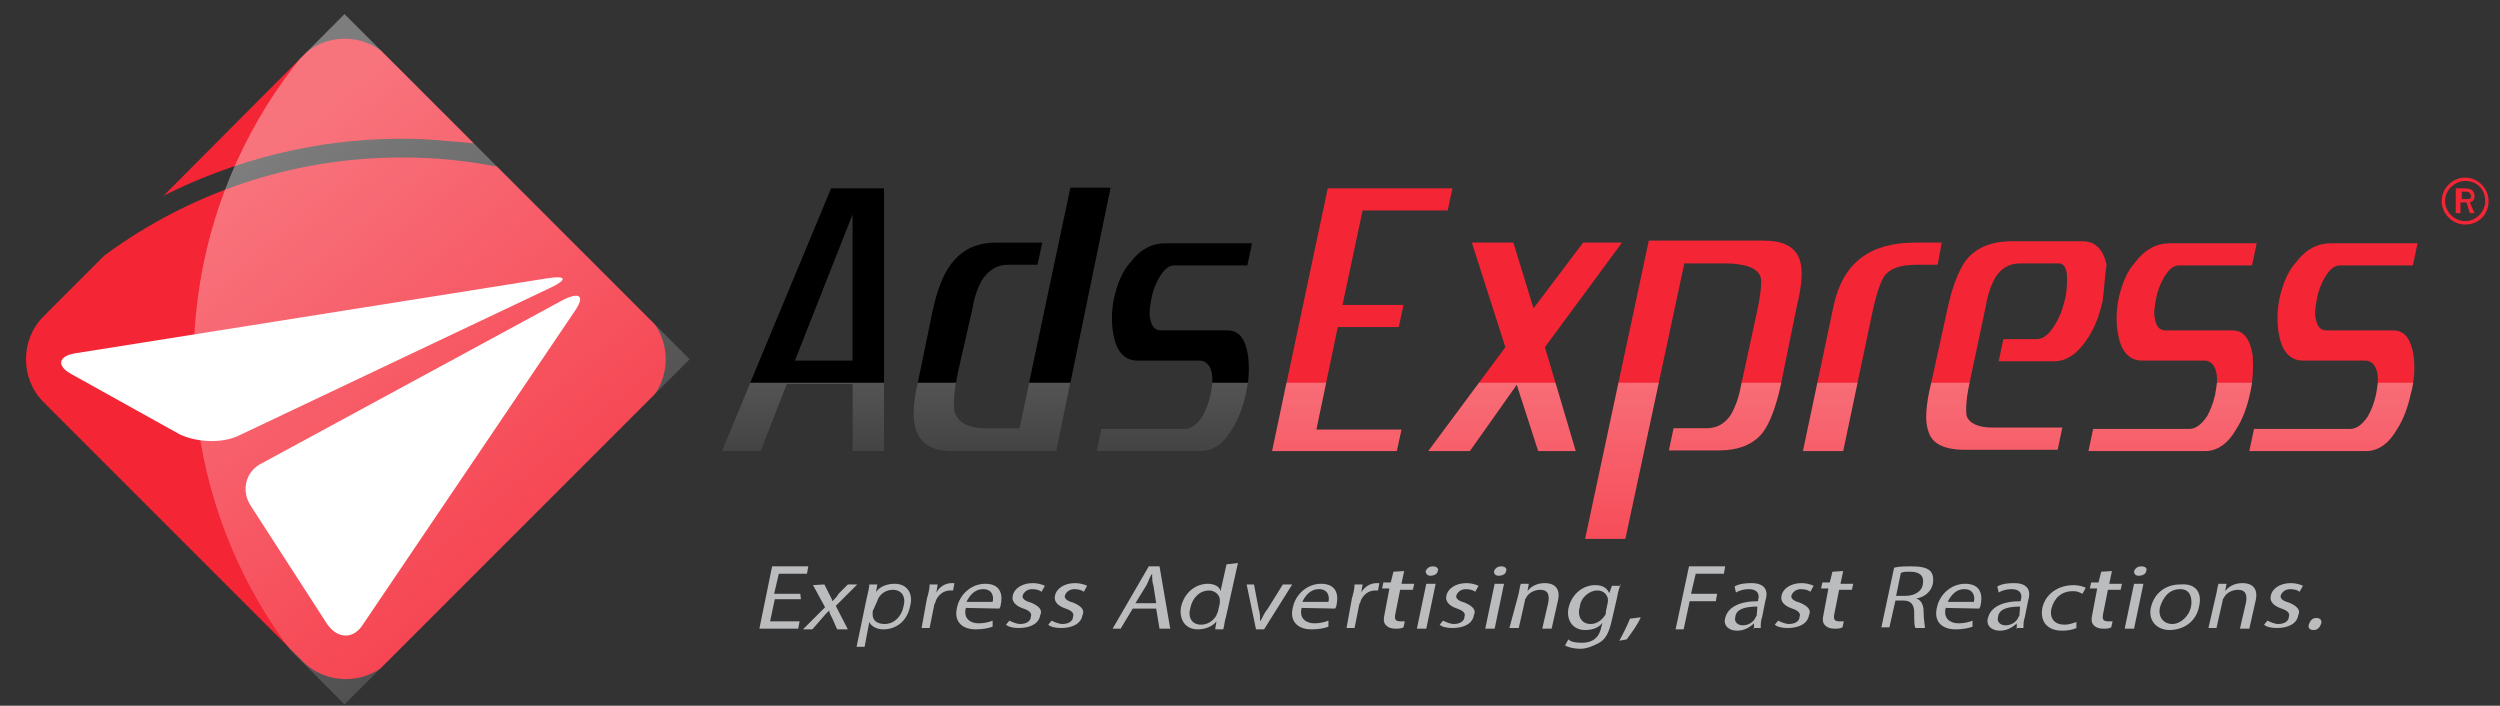 <?xml version="1.0" encoding="utf-8"?>
<!-- Generator: Adobe Illustrator 18.0.0, SVG Export Plug-In . SVG Version: 6.00 Build 0)  -->
<!DOCTYPE svg PUBLIC "-//W3C//DTD SVG 1.1//EN" "http://www.w3.org/Graphics/SVG/1.1/DTD/svg11.dtd">
<svg version="1.1" id="Layer_1" xmlns="http://www.w3.org/2000/svg" xmlns:xlink="http://www.w3.org/1999/xlink" x="0px" y="0px"
	 viewBox="1247.6 848 373 105.3" enable-background="new 1247.6 848 373 105.3" xml:space="preserve">
<rect x="1247.6" y="848" width="373" height="105.3" fill="#333333" stroke="none"/>
<g>
	<g>
		<defs>
			<polygon id="SVGID_1_" points="1299,953.1 1247.7,901.6 1299,850.1 1350.5,901.6 			"/>
		</defs>
		<clipPath id="SVGID_2_">
			<use xlink:href="#SVGID_1_"  overflow="visible"/>
		</clipPath>
		<g clip-path="url(#SVGID_2_)">
			<path fill="#F42534" d="M1307.5,871.5c-16.5,0-31.8,5.4-44.3,14.6l-9.1,9.1c-3.5,3.5-3.5,9.3,0,12.8l38.7,38.7
				c3.5,3.5,9.3,3.5,12.8,0l38.7-38.7c3.5-3.5,3.5-9.3,0-12.8l-22.3-22.3c-4.6-0.9-9.3-1.4-14.1-1.4H1307.5z"/>
			<path fill="#F42534" d="M1307.5,868.7h0.4c3.5,0,7.2,0.4,10.5,0.7l-13-13c-3.5-3.5-9.3-3.5-12.7,0l-20.9,20.9
				C1282.5,871.9,1294.6,868.7,1307.5,868.7z"/>
			<path display="none" fill="#231F20" d="M1307.5,868.7h0.4c3.5,0,7.2,0.4,10.5,0.7l-13-13c-3.5-3.5-9.3-3.5-12.7,0l-20.9,20.9
				C1282.5,871.9,1294.6,868.7,1307.5,868.7z"/>
			<g id="Plane">
				<g>
					<g>
						<path fill="#FFFFFF" d="M1274.4,912.8c2.5,1.2,6.3,1.4,8.8,0.2l46.6-22.1c2.5-1.2,2.3-1.8-0.4-1.4l-70.5,11.2
							c-2.6,0.4-3,1.9-0.5,3.2L1274.4,912.8z"/>
					</g>
					<g>
						<path fill="#FFFFFF" d="M1296.4,941.1c1.6,2.3,4,2.3,5.4,0l31.5-46.6c1.6-2.3,0.9-3-1.6-1.8l-45,24.4
							c-2.5,1.2-3.2,4.2-1.6,6.5L1296.4,941.1z"/>
					</g>
					<g display="none">
						<path display="inline" fill="#FFFFFF" d="M1279.5,925c0-0.2-0.2-0.5-0.4-1.8l-0.4-3.3c-0.2-2.6,1.6-5.6,3.9-6.7l44.5-19.5
							l-42,22.1c-2.5,1.2-4.9,4.6-5.3,7.4C1279.7,924.4,1279.5,924.8,1279.5,925z"/>
						<path display="inline" fill="#F42534" d="M1321.7,896.1l-36.6,19.3c-2.5,1.4-4.9,4.7-5.4,7.6c0,0.5-0.2,0.9-0.2,1.1
							c0-0.2-0.2-0.7-0.2-1.1l-0.4-3.3c-0.2-2.6,1.4-5.4,3.9-6.5L1321.7,896.1 M1330,892.1c-0.2,0-0.7,0.2-1.9,0.7l-45.4,20
							c-2.5,1.1-4.4,4.2-4,7l0.4,3.3c0.2,1.4,0.4,2.1,0.5,2.1s0.5-0.7,0.7-2.1l0,0c0.4-2.6,2.8-6,5.1-7.2l42.9-22.7
							C1329.6,892.4,1330.1,892.1,1330,892.1L1330,892.1z"/>
					</g>
				</g>
			</g>
			<g id="Fade_1_">
				
					<linearGradient id="Fade_2_" gradientUnits="userSpaceOnUse" x1="2255.183" y1="1552.825" x2="2298.191" y2="1483.242" gradientTransform="matrix(1.74 -0.248 -0.248 -1.74 -2237.037 4108.172)">
					<stop  offset="6.060610e-002" style="stop-color:#FFFFFF"/>
					<stop  offset="0.143" style="stop-color:#FFFFFF;stop-opacity:0.901"/>
					<stop  offset="0.899" style="stop-color:#FFFFFF;stop-opacity:0"/>
				</linearGradient>
				<circle id="Fade" opacity="0.36" fill="url(#Fade_2_)" enable-background="new    " cx="1348.4" cy="901.8" r="71.9"/>
			</g>
		</g>
	</g>
</g>
<g id="Express">
	<g>
		<path fill="#F42534" d="M1456,915.3h-18.6l8.3-39.2h18.6l-0.7,3.3h-12.7l-3,14.1h9.1l-0.7,3.3h-9.1l-3.2,15.3h12.7L1456,915.3z"/>
		<polygon fill="#F42534" points="1489.6,884.2 1483.8,884.2 1476.4,894 1473.4,884.2 1467.2,884.2 1472.2,899.8 1460.7,915.3 
			1466.9,915.3 1473.9,905.4 1477.1,915.3 1482.7,915.3 1478.1,899.8 		"/>
		<path fill="#F42534" d="M1513.3,905.4c-0.7,3.2-1.6,5.6-2.6,7c-1.4,1.9-3.7,2.8-6.7,2.8h-7.4l0.7-3.3h4.9c1.6,0,2.8-0.7,3.7-2.1
			c0.5-0.9,1.1-2.3,1.4-4l2.1-9.7c0.9-3.9,1.1-6,0.9-6.7c-0.4-1.4-2.3-2.1-5.4-2.1c-0.7,0-1.8,0-3,0c-1.6,0-2.5,0-3,0l-8.8,41.1h-6
			l9.5-44.5h17.1c3,0,4.7,0.9,5.4,2.8c0.5,1.4,0.4,3.7-0.4,6.9L1513.3,905.4z"/>
		<path fill="#F42534" d="M1536.7,887.5h-3c-2.5,0-4,0.5-4.9,1.6c-0.5,0.7-1.2,2.5-1.8,5.3l-4.4,20.9h-6l4.6-21.8
			c1.4-6.3,5.4-9.3,12.1-9.3h4L1536.7,887.5z"/>
		<path fill="#F42534" d="M1561.3,893c-0.5,2.1-1.2,4-2.3,5.6c-1.4,2.1-3,3.3-4.9,3.3h-8.3l0.7-3.3h4.9c1.2,0,2.1-0.9,3-2.5
			c0.7-1.2,1.1-2.5,1.4-3.9c0.2-1.2,0.2-1.8,0.2-2.8c0-1.4-0.5-2.1-1.2-2.1h-5.8c-1.6,0-2.8,0.7-3.7,2.1c-0.5,0.9-1.1,2.3-1.4,4.2
			l-2.5,11.8c-0.5,2.3-0.5,3.9-0.4,4.6c0.4,1.2,1.8,1.8,3.9,1.8c-0.9,0,2.6,0,10.4,0l-0.7,3.3h-13.9c-3,0-4.9-0.9-5.4-2.8
			c-0.5-1.4-0.4-3.7,0.4-7l2.5-11.4c0.7-3.2,1.6-5.4,2.6-6.9c1.4-1.9,3.7-3,6.9-3h10.7c1.8,0,3,1.2,3.5,3.5
			C1561.6,889.3,1561.6,890.9,1561.3,893z"/>
		<path fill="#F42534" d="M1583.3,906.7c-0.4,1.9-1.1,3.9-2.1,5.4c-1.2,2.1-2.8,3.2-4.6,3.2h-17.4l0.7-3.3h14.4
			c0.9,0,1.8-0.7,2.6-1.9c0.5-0.9,0.9-1.9,1.2-3.2c0.2-1.2,0.4-2.1,0.2-3.2c-0.2-1.2-0.9-1.9-1.8-1.9h-9.3c-1.8,0-3-1.2-3.5-3.5
			c-0.4-1.8-0.4-3.7,0-5.8c0.5-2.1,1.2-4,2.5-5.4c1.4-1.9,3.2-2.8,5.1-2.8h13l-0.7,3.3h-10.9c-0.9,0-1.6,0.7-2.3,1.9
			c-0.5,0.9-0.9,1.9-1.1,3c-0.2,1.1-0.4,2.1-0.2,3c0.2,1.2,0.7,1.8,1.6,1.8h10c1.6,0,2.6,1.2,3,3.7
			C1583.8,902.6,1583.8,904.6,1583.3,906.7z"/>
		<path fill="#F42534" d="M1607.3,906.7c-0.4,1.9-1.1,3.9-2.1,5.4c-1.2,2.1-2.8,3.2-4.6,3.2h-17.4l0.7-3.3h14.4
			c0.9,0,1.8-0.7,2.6-1.9c0.5-0.9,0.9-1.9,1.2-3.2c0.2-1.2,0.4-2.1,0.2-3.2c-0.2-1.2-0.9-1.9-1.8-1.9h-9.3c-1.8,0-3-1.2-3.5-3.5
			c-0.4-1.8-0.4-3.7,0-5.8c0.5-2.1,1.2-4,2.5-5.4c1.4-1.9,3.2-2.8,5.1-2.8h13l-0.7,3.3h-10.9c-0.9,0-1.6,0.7-2.3,1.9
			c-0.5,0.9-0.9,1.9-1.1,3s-0.4,2.1-0.2,3c0.2,1.2,0.7,1.8,1.6,1.8h10c1.6,0,2.6,1.2,3,3.7C1607.9,902.6,1607.9,904.6,1607.3,906.7z
			"/>
	</g>
</g>
<g id="Ads">
	<path d="M1379.4,915.3h-4.6v-10h-9.8l-3.9,10h-5.8l16.3-39.2h7.9v39.2H1379.4z M1374.8,901.8V880l-8.6,21.8H1374.8z"/>
	<path d="M1405.2,915.3h-15.6c-3,0-4.7-1.1-5.4-3.3c-0.5-1.6-0.4-3.9,0.4-7.2l2.1-10.2c0.7-3.3,1.6-5.6,2.8-7.2
		c1.6-2.1,3.7-3.2,6.7-3.2h6.9l-0.7,3.3h-4.4c-1.6,0-2.8,0.7-3.9,2.3c-0.5,0.9-1.1,2.3-1.4,4.2l-1.8,7.9c-0.9,3.7-1.1,6.3-0.9,7.4
		c0.5,1.8,2.1,2.6,4.9,2.6c0.5,0,1.4,0,2.3,0c1.1,0,1.9,0,2.5,0l7.6-35.9h6L1405.2,915.3z"/>
	<path d="M1433.5,906.7c-0.4,1.9-1.1,3.9-2.1,5.4c-1.2,2.1-2.8,3.2-4.6,3.2h-15.6l0.7-3.3h12.5c0.9,0,1.8-0.7,2.6-1.9
		c0.5-0.9,0.9-1.9,1.2-3.2c0.2-1.2,0.4-2.1,0.2-3.2c-0.2-1.2-0.9-1.9-1.8-1.9h-9.3c-1.8,0-3-1.2-3.5-3.5c-0.4-1.8-0.4-3.7,0-5.8
		c0.5-2.1,1.2-4,2.5-5.4c1.4-1.9,3.2-2.8,5.1-2.8h13l-0.7,3.3h-10.9c-0.9,0-1.6,0.7-2.3,1.9c-0.5,0.9-0.9,1.9-1.1,3s-0.4,2.1-0.2,3
		c0.2,1.2,0.7,1.8,1.6,1.8h10c1.6,0,2.6,1.2,3,3.7C1434,902.6,1434,904.6,1433.5,906.7z"/>
</g>
<g id="Express_Fade">
	<g>
		<g>
			<g>
				<defs>
					<polygon id="SVGID_3_" points="1456,915.3 1437.4,915.3 1445.6,876.1 1464.3,876.1 1463.6,879.4 1450.9,879.4 1447.9,893.5 
						1457.1,893.5 1456.3,896.8 1447.2,896.8 1444,912.1 1456.7,912.1 					"/>
				</defs>
				<clipPath id="SVGID_4_">
					<use xlink:href="#SVGID_3_"  overflow="visible"/>
				</clipPath>
				
					<linearGradient id="SVGID_5_" gradientUnits="userSpaceOnUse" x1="542.95" y1="1285.061" x2="542.95" y2="1255.261" gradientTransform="matrix(1.758 0 0 -1.758 540 3164.062)">
					<stop  offset="0" style="stop-color:#FFFFFF"/>
					<stop  offset="1" style="stop-color:#FFFFFF;stop-opacity:0"/>
				</linearGradient>
				
					<rect x="1350.5" y="905.1" opacity="0.33" clip-path="url(#SVGID_4_)" fill="url(#SVGID_5_)" enable-background="new    " width="287.8" height="52.4"/>
			</g>
		</g>
		<g>
			<g>
				<defs>
					<polygon id="SVGID_6_" points="1489.6,884.2 1483.8,884.2 1476.4,894 1473.4,884.2 1467.2,884.2 1472.2,899.8 1460.7,915.3 
						1466.9,915.3 1473.9,905.4 1477.1,915.3 1482.7,915.3 1478.1,899.8 					"/>
				</defs>
				<clipPath id="SVGID_7_">
					<use xlink:href="#SVGID_6_"  overflow="visible"/>
				</clipPath>
				
					<linearGradient id="SVGID_8_" gradientUnits="userSpaceOnUse" x1="542.95" y1="1285.061" x2="542.95" y2="1255.261" gradientTransform="matrix(1.758 0 0 -1.758 540 3164.062)">
					<stop  offset="0" style="stop-color:#FFFFFF"/>
					<stop  offset="1" style="stop-color:#FFFFFF;stop-opacity:0"/>
				</linearGradient>
				
					<rect x="1350.5" y="905.1" opacity="0.33" clip-path="url(#SVGID_7_)" fill="url(#SVGID_8_)" enable-background="new    " width="287.8" height="52.4"/>
			</g>
		</g>
		<g>
			<g>
				<defs>
					<path id="SVGID_9_" d="M1513.3,905.4c-0.7,3.2-1.6,5.6-2.6,7c-1.4,1.9-3.7,2.8-6.7,2.8h-7.4l0.7-3.3h4.9c1.6,0,2.8-0.7,3.7-2.1
						c0.5-0.9,1.1-2.3,1.4-4l2.1-9.7c0.9-3.9,1.1-6,0.9-6.7c-0.4-1.4-2.3-2.1-5.4-2.1c-0.7,0-1.8,0-3,0c-1.6,0-2.5,0-3,0l-8.8,41.1
						h-6l9.5-44.5h17.1c3,0,4.7,0.9,5.4,2.8c0.5,1.4,0.4,3.7-0.4,6.9L1513.3,905.4z"/>
				</defs>
				<clipPath id="SVGID_10_">
					<use xlink:href="#SVGID_9_"  overflow="visible"/>
				</clipPath>
				
					<linearGradient id="SVGID_11_" gradientUnits="userSpaceOnUse" x1="542.95" y1="1285.061" x2="542.95" y2="1255.261" gradientTransform="matrix(1.758 0 0 -1.758 540 3164.062)">
					<stop  offset="0" style="stop-color:#FFFFFF"/>
					<stop  offset="1" style="stop-color:#FFFFFF;stop-opacity:0"/>
				</linearGradient>
				
					<rect x="1350.5" y="905.1" opacity="0.33" clip-path="url(#SVGID_10_)" fill="url(#SVGID_11_)" enable-background="new    " width="287.8" height="52.4"/>
			</g>
		</g>
		<g>
			<g>
				<defs>
					<path id="SVGID_12_" d="M1536.7,887.5h-3c-2.5,0-4,0.5-4.9,1.6c-0.5,0.7-1.2,2.5-1.8,5.3l-4.4,20.9h-6l4.6-21.8
						c1.4-6.3,5.4-9.3,12.1-9.3h4L1536.7,887.5z"/>
				</defs>
				<clipPath id="SVGID_13_">
					<use xlink:href="#SVGID_12_"  overflow="visible"/>
				</clipPath>
				
					<linearGradient id="SVGID_14_" gradientUnits="userSpaceOnUse" x1="542.95" y1="1285.061" x2="542.95" y2="1255.261" gradientTransform="matrix(1.758 0 0 -1.758 540 3164.062)">
					<stop  offset="0" style="stop-color:#FFFFFF"/>
					<stop  offset="1" style="stop-color:#FFFFFF;stop-opacity:0"/>
				</linearGradient>
				
					<rect x="1350.5" y="905.1" opacity="0.33" clip-path="url(#SVGID_13_)" fill="url(#SVGID_14_)" enable-background="new    " width="287.8" height="52.4"/>
			</g>
		</g>
		<g>
			<g>
				<defs>
					<path id="SVGID_15_" d="M1561.3,893c-0.5,2.1-1.2,4-2.3,5.6c-1.4,2.1-3,3.3-4.9,3.3h-8.3l0.7-3.3h4.9c1.2,0,2.1-0.9,3-2.5
						c0.7-1.2,1.1-2.5,1.4-3.9c0.2-1.2,0.2-1.8,0.2-2.8c0-1.4-0.5-2.1-1.2-2.1h-5.8c-1.6,0-2.8,0.7-3.7,2.1
						c-0.5,0.9-1.1,2.3-1.4,4.2l-2.5,11.8c-0.5,2.3-0.5,3.9-0.4,4.6c0.4,1.2,1.8,1.8,3.9,1.8c-0.9,0,2.6,0,10.4,0l-0.7,3.3h-13.9
						c-3,0-4.9-0.9-5.4-2.8c-0.5-1.4-0.4-3.7,0.4-7l2.5-11.4c0.7-3.2,1.6-5.4,2.6-6.9c1.4-1.9,3.7-3,6.9-3h10.7c1.8,0,3,1.2,3.5,3.5
						C1561.6,889.3,1561.6,890.9,1561.3,893z"/>
				</defs>
				<clipPath id="SVGID_16_">
					<use xlink:href="#SVGID_15_"  overflow="visible"/>
				</clipPath>
				
					<linearGradient id="SVGID_17_" gradientUnits="userSpaceOnUse" x1="542.95" y1="1285.061" x2="542.95" y2="1255.261" gradientTransform="matrix(1.758 0 0 -1.758 540 3164.062)">
					<stop  offset="0" style="stop-color:#FFFFFF"/>
					<stop  offset="1" style="stop-color:#FFFFFF;stop-opacity:0"/>
				</linearGradient>
				
					<rect x="1350.5" y="905.1" opacity="0.33" clip-path="url(#SVGID_16_)" fill="url(#SVGID_17_)" enable-background="new    " width="287.8" height="52.4"/>
			</g>
		</g>
		<g>
			<g>
				<defs>
					<path id="SVGID_18_" d="M1583.3,906.7c-0.4,1.9-1.1,3.9-2.1,5.4c-1.2,2.1-2.8,3.2-4.6,3.2h-17.4l0.7-3.3h14.4
						c0.9,0,1.8-0.7,2.6-1.9c0.5-0.9,0.9-1.9,1.2-3.2c0.2-1.2,0.4-2.1,0.2-3.2c-0.2-1.2-0.9-1.9-1.8-1.9h-9.3c-1.8,0-3-1.2-3.5-3.5
						c-0.4-1.8-0.4-3.7,0-5.8c0.5-2.1,1.2-4,2.5-5.4c1.4-1.9,3.2-2.8,5.1-2.8h13l-0.7,3.3h-10.9c-0.9,0-1.6,0.7-2.3,1.9
						c-0.5,0.9-0.9,1.9-1.1,3c-0.2,1.1-0.4,2.1-0.2,3c0.2,1.2,0.7,1.8,1.6,1.8h10c1.6,0,2.6,1.2,3,3.7
						C1583.8,902.6,1583.8,904.6,1583.3,906.7z"/>
				</defs>
				<clipPath id="SVGID_19_">
					<use xlink:href="#SVGID_18_"  overflow="visible"/>
				</clipPath>
				
					<linearGradient id="SVGID_20_" gradientUnits="userSpaceOnUse" x1="542.95" y1="1285.061" x2="542.95" y2="1255.261" gradientTransform="matrix(1.758 0 0 -1.758 540 3164.062)">
					<stop  offset="0" style="stop-color:#FFFFFF"/>
					<stop  offset="1" style="stop-color:#FFFFFF;stop-opacity:0"/>
				</linearGradient>
				
					<rect x="1350.5" y="905.1" opacity="0.33" clip-path="url(#SVGID_19_)" fill="url(#SVGID_20_)" enable-background="new    " width="287.8" height="52.4"/>
			</g>
		</g>
		<g>
			<g>
				<defs>
					<path id="SVGID_21_" d="M1607.3,906.7c-0.4,1.9-1.1,3.9-2.1,5.4c-1.2,2.1-2.8,3.2-4.6,3.2h-17.4l0.7-3.3h14.4
						c0.9,0,1.8-0.7,2.6-1.9c0.5-0.9,0.9-1.9,1.2-3.2c0.2-1.2,0.4-2.1,0.2-3.2c-0.2-1.2-0.9-1.9-1.8-1.9h-9.3c-1.8,0-3-1.2-3.5-3.5
						c-0.4-1.8-0.4-3.7,0-5.8c0.5-2.1,1.2-4,2.5-5.4c1.4-1.9,3.2-2.8,5.1-2.8h13l-0.7,3.3h-10.9c-0.9,0-1.6,0.7-2.3,1.9
						c-0.5,0.9-0.9,1.9-1.1,3s-0.4,2.1-0.2,3c0.2,1.2,0.7,1.8,1.6,1.8h10c1.6,0,2.6,1.2,3,3.7
						C1607.9,902.6,1607.9,904.6,1607.3,906.7z"/>
				</defs>
				<clipPath id="SVGID_22_">
					<use xlink:href="#SVGID_21_"  overflow="visible"/>
				</clipPath>
				
					<linearGradient id="SVGID_23_" gradientUnits="userSpaceOnUse" x1="542.95" y1="1285.061" x2="542.95" y2="1255.261" gradientTransform="matrix(1.758 0 0 -1.758 540 3164.062)">
					<stop  offset="0" style="stop-color:#FFFFFF"/>
					<stop  offset="1" style="stop-color:#FFFFFF;stop-opacity:0"/>
				</linearGradient>
				
					<rect x="1350.5" y="905.1" opacity="0.33" clip-path="url(#SVGID_22_)" fill="url(#SVGID_23_)" enable-background="new    " width="287.8" height="52.4"/>
			</g>
		</g>
	</g>
</g>
<g id="Ads_Fade">
	<g>
		<g>
			<defs>
				<path id="SVGID_24_" d="M1379.4,915.3h-4.6v-10h-9.8l-3.9,10h-5.8l16.3-39.2h7.9v39.2H1379.4z M1374.8,901.8V880l-8.6,21.8
					H1374.8z"/>
			</defs>
			<clipPath id="SVGID_25_">
				<use xlink:href="#SVGID_24_"  overflow="visible"/>
			</clipPath>
			
				<linearGradient id="SVGID_26_" gradientUnits="userSpaceOnUse" x1="542.95" y1="1285.061" x2="542.95" y2="1255.261" gradientTransform="matrix(1.758 0 0 -1.758 540 3164.062)">
				<stop  offset="0" style="stop-color:#FFFFFF"/>
				<stop  offset="1" style="stop-color:#FFFFFF;stop-opacity:0"/>
			</linearGradient>
			
				<rect x="1350.5" y="905.1" opacity="0.33" clip-path="url(#SVGID_25_)" fill="url(#SVGID_26_)" enable-background="new    " width="287.8" height="52.4"/>
		</g>
	</g>
	<g>
		<g>
			<defs>
				<path id="SVGID_27_" d="M1405.2,915.3h-15.6c-3,0-4.7-1.1-5.4-3.3c-0.5-1.6-0.4-3.9,0.4-7.2l2.1-10.2c0.7-3.3,1.6-5.6,2.8-7.2
					c1.6-2.1,3.7-3.2,6.7-3.2h6.9l-0.7,3.3h-4.4c-1.6,0-2.8,0.7-3.9,2.3c-0.5,0.9-1.1,2.3-1.4,4.2l-1.8,7.9
					c-0.9,3.7-1.1,6.3-0.9,7.4c0.5,1.8,2.1,2.6,4.9,2.6c0.5,0,1.4,0,2.3,0c1.1,0,1.9,0,2.5,0l7.6-35.9h6L1405.2,915.3z"/>
			</defs>
			<clipPath id="SVGID_28_">
				<use xlink:href="#SVGID_27_"  overflow="visible"/>
			</clipPath>
			
				<linearGradient id="SVGID_29_" gradientUnits="userSpaceOnUse" x1="542.95" y1="1285.061" x2="542.95" y2="1255.261" gradientTransform="matrix(1.758 0 0 -1.758 540 3164.062)">
				<stop  offset="0" style="stop-color:#FFFFFF"/>
				<stop  offset="1" style="stop-color:#FFFFFF;stop-opacity:0"/>
			</linearGradient>
			
				<rect x="1350.5" y="905.1" opacity="0.33" clip-path="url(#SVGID_28_)" fill="url(#SVGID_29_)" enable-background="new    " width="287.8" height="52.4"/>
		</g>
	</g>
	<g>
		<g>
			<defs>
				<path id="SVGID_30_" d="M1433.5,906.7c-0.4,1.9-1.1,3.9-2.1,5.4c-1.2,2.1-2.8,3.2-4.6,3.2h-15.6l0.7-3.3h12.5
					c0.9,0,1.8-0.7,2.6-1.9c0.5-0.9,0.9-1.9,1.2-3.2c0.2-1.2,0.4-2.1,0.2-3.2c-0.2-1.2-0.9-1.9-1.8-1.9h-9.3c-1.8,0-3-1.2-3.5-3.5
					c-0.4-1.8-0.4-3.7,0-5.8c0.5-2.1,1.2-4,2.5-5.4c1.4-1.9,3.2-2.8,5.1-2.8h13l-0.7,3.3h-10.9c-0.9,0-1.6,0.7-2.3,1.9
					c-0.5,0.9-0.9,1.9-1.1,3s-0.4,2.1-0.2,3c0.2,1.2,0.7,1.8,1.6,1.8h10c1.6,0,2.6,1.2,3,3.7C1434,902.6,1434,904.6,1433.5,906.7z"
					/>
			</defs>
			<clipPath id="SVGID_31_">
				<use xlink:href="#SVGID_30_"  overflow="visible"/>
			</clipPath>
			
				<linearGradient id="SVGID_32_" gradientUnits="userSpaceOnUse" x1="542.95" y1="1285.061" x2="542.95" y2="1255.261" gradientTransform="matrix(1.758 0 0 -1.758 540 3164.062)">
				<stop  offset="0" style="stop-color:#FFFFFF"/>
				<stop  offset="1" style="stop-color:#FFFFFF;stop-opacity:0"/>
			</linearGradient>
			
				<rect x="1350.5" y="905.1" opacity="0.33" clip-path="url(#SVGID_31_)" fill="url(#SVGID_32_)" enable-background="new    " width="287.8" height="52.4"/>
		</g>
	</g>
</g>
<g>
	<g>
		<path fill="#BABCBE" d="M1367.1,937.4h-3.9l-0.7,3.3h4.4l-0.2,1.1h-5.8l1.9-9.3h5.4l-0.2,1.1h-4.2l-0.7,3h3.9L1367.1,937.4z"/>
		<path fill="#BABCBE" d="M1370.6,935.2l0.7,1.4c0.2,0.4,0.4,0.7,0.5,1.1l0,0c0.4-0.4,0.7-0.7,0.9-1.1l1.4-1.4h1.4l-3.2,3.2l1.8,3.5
			h-1.6l-0.7-1.6c-0.2-0.4-0.4-0.7-0.5-1.2l0,0c-0.4,0.4-0.7,0.7-1.1,1.2l-1.4,1.6h-1.4l3.3-3.3l-1.8-3.3L1370.6,935.2L1370.6,935.2
			z"/>
		<path fill="#BABCBE" d="M1376.9,937.3c0.2-0.9,0.4-1.6,0.4-2.1h1.2l-0.2,1.1l0,0c0.7-0.9,1.8-1.2,2.8-1.2c1.8,0,2.8,1.4,2.3,3.3
			c-0.5,2.5-2.3,3.5-4,3.5c-0.9,0-1.8-0.4-2.1-1.1l0,0l-0.7,3.7h-1.2L1376.9,937.3z M1377.8,939.2c0,0.2,0,0.4,0,0.5
			c0,0.9,0.7,1.4,1.8,1.4c1.4,0,2.5-1.1,2.8-2.6c0.4-1.4-0.2-2.5-1.6-2.5c-0.9,0-1.9,0.5-2.3,1.6c0,0.2-0.2,0.4-0.2,0.5
			L1377.8,939.2z"/>
		<path fill="#BABCBE" d="M1385.9,937.3c0.2-0.7,0.4-1.4,0.4-2.1h1.2l-0.2,1.2l0,0c0.5-0.9,1.4-1.4,2.3-1.4c0.2,0,0.2,0,0.4,0
			l-0.2,1.1c-0.2,0-0.2,0-0.5,0c-0.9,0-1.8,0.7-2.1,1.6c0,0.2-0.2,0.4-0.2,0.5l-0.7,3.5h-1.2L1385.9,937.3z"/>
		<path fill="#BABCBE" d="M1391.7,938.7c-0.4,1.6,0.7,2.3,1.9,2.3c0.9,0,1.6-0.2,2.1-0.4v0.9c-0.5,0.2-1.4,0.4-2.5,0.4
			c-2.3,0-3.3-1.4-2.8-3.3c0.4-1.9,2.1-3.5,4.2-3.5c2.5,0,2.6,1.9,2.3,3.2c0,0.2-0.2,0.5-0.2,0.5L1391.7,938.7L1391.7,938.7z
			 M1395.7,937.8c0.2-0.7,0-1.9-1.4-1.9c-1.4,0-2.1,1.1-2.5,1.9H1395.7z"/>
		<path fill="#BABCBE" d="M1398.2,940.6c0.4,0.2,1.1,0.5,1.6,0.5c0.9,0,1.6-0.4,1.6-1.1c0.2-0.5-0.2-0.9-1.1-1.2
			c-1.2-0.4-1.8-1.1-1.6-1.9c0.2-1.1,1.4-1.9,3-1.9c0.7,0,1.4,0.2,1.8,0.4l-0.5,0.9c-0.2-0.2-0.7-0.4-1.4-0.4s-1.2,0.4-1.4,0.9
			s0.4,0.9,1.2,1.1c1.2,0.5,1.8,1.1,1.4,1.9c-0.2,1.2-1.4,1.9-3.2,1.9c-0.9,0-1.6-0.2-1.9-0.5L1398.2,940.6z"/>
		<path fill="#BABCBE" d="M1404.5,940.6c0.4,0.2,1.1,0.5,1.6,0.5c0.9,0,1.6-0.4,1.6-1.1c0.2-0.5-0.2-0.9-1.1-1.2
			c-1.2-0.4-1.8-1.1-1.6-1.9c0.2-1.1,1.4-1.9,3-1.9c0.7,0,1.4,0.2,1.8,0.4l-0.5,0.9c-0.2-0.2-0.7-0.4-1.4-0.4
			c-0.7,0-1.2,0.4-1.4,0.9c-0.2,0.5,0.4,0.9,1.2,1.1c1.2,0.5,1.8,1.1,1.4,1.9c-0.2,1.2-1.4,1.9-3.2,1.9c-0.9,0-1.6-0.2-1.9-0.5
			L1404.5,940.6z"/>
		<path fill="#BABCBE" d="M1416.6,938.8l-1.8,3h-1.2l5.4-9.3h1.6l1.6,9.3h-1.6l-0.5-3H1416.6z M1420.1,938l-0.4-2.6
			c-0.2-0.5-0.2-1.2-0.2-1.8l0,0c-0.4,0.5-0.5,1.1-0.9,1.8l-1.6,2.6H1420.1z"/>
		<path fill="#BABCBE" d="M1432.3,932l-1.8,8.1c-0.2,0.5-0.2,1.2-0.4,1.8h-1.2l0.2-1.2l0,0c-0.5,0.7-1.6,1.2-2.8,1.2
			c-1.8,0-2.8-1.4-2.5-3.3c0.5-2.3,2.3-3.5,4-3.5c1.1,0,1.8,0.5,1.9,1.1l0,0l0.9-4L1432.3,932L1432.3,932z M1429.6,938
			c0-0.2,0-0.4,0-0.5c0-0.7-0.7-1.4-1.6-1.4c-1.4,0-2.5,1.1-2.8,2.6c-0.4,1.4,0.2,2.5,1.6,2.5c0.9,0,1.8-0.5,2.3-1.4
			c0-0.2,0.2-0.4,0.2-0.5L1429.6,938z"/>
		<path fill="#BABCBE" d="M1434.7,935.2l0.7,3.7c0.2,0.5,0.2,1.2,0.2,1.8l0,0c0.4-0.5,0.5-1.1,1.1-1.8l2.3-3.7h1.4l-4.2,6.7h-1.2
			l-1.4-6.7H1434.7z"/>
		<path fill="#BABCBE" d="M1441.8,938.7c-0.4,1.6,0.7,2.3,1.9,2.3c0.9,0,1.6-0.2,2.1-0.4v0.9c-0.5,0.2-1.4,0.4-2.5,0.4
			c-2.3,0-3.3-1.4-2.8-3.3c0.4-1.9,2.1-3.5,4.2-3.5c2.5,0,2.6,1.9,2.3,3.2c0,0.2-0.2,0.5-0.2,0.5L1441.8,938.7L1441.8,938.7z
			 M1445.8,937.8c0.2-0.7,0-1.9-1.4-1.9c-1.4,0-2.1,1.1-2.5,1.9H1445.8z"/>
		<path fill="#BABCBE" d="M1449.3,937.3c0.2-0.7,0.4-1.4,0.4-2.1h1.2l-0.2,1.2l0,0c0.5-0.9,1.4-1.4,2.3-1.4c0.2,0,0.2,0,0.4,0
			l-0.2,1.1c-0.2,0-0.2,0-0.5,0c-0.9,0-1.8,0.7-2.1,1.6c0,0.2-0.2,0.4-0.2,0.5l-0.7,3.5h-1.2L1449.3,937.3z"/>
		<path fill="#BABCBE" d="M1457.1,933.2l-0.4,1.9h1.9l-0.2,0.9h-1.9l-0.7,3.5c-0.2,0.9,0,1.2,0.7,1.2c0.4,0,0.5,0,0.7,0l-0.2,0.9
			c-0.4,0.2-0.7,0.2-1.2,0.2c-0.7,0-1.1-0.2-1.4-0.5c-0.4-0.4-0.4-0.9-0.2-1.8l0.7-3.7h-1.1l0.2-0.9h1.1l0.4-1.6L1457.1,933.2z"/>
		<path fill="#BABCBE" d="M1459,941.8l1.4-6.7h1.4l-1.4,6.7H1459z M1462.1,933.2c0,0.4-0.5,0.7-1.1,0.7c-0.5,0-0.7-0.4-0.7-0.7
			c0.2-0.4,0.5-0.7,1.1-0.7S1462.3,932.9,1462.1,933.2z"/>
		<path fill="#BABCBE" d="M1462.9,940.6c0.4,0.2,1.1,0.5,1.6,0.5c0.9,0,1.6-0.4,1.6-1.1c0.2-0.5-0.2-0.9-1.1-1.2
			c-1.2-0.4-1.8-1.1-1.6-1.9c0.2-1.1,1.4-1.9,3-1.9c0.7,0,1.4,0.2,1.8,0.4l-0.5,0.9c-0.2-0.2-0.7-0.4-1.4-0.4
			c-0.7,0-1.2,0.4-1.4,0.9c-0.2,0.5,0.4,0.9,1.2,1.1c1.2,0.5,1.8,1.1,1.4,1.9c-0.2,1.2-1.4,1.9-3.2,1.9c-0.9,0-1.6-0.2-1.9-0.5
			L1462.9,940.6z"/>
		<path fill="#BABCBE" d="M1469.2,941.8l1.4-6.7h1.4l-1.4,6.7H1469.2z M1472.3,933.2c0,0.4-0.5,0.7-1.1,0.7s-0.7-0.4-0.7-0.7
			c0.2-0.4,0.5-0.7,1.1-0.7C1472.2,932.5,1472.5,932.9,1472.3,933.2z"/>
		<path fill="#BABCBE" d="M1474.1,936.9c0.2-0.7,0.2-1.2,0.4-1.8h1.2l-0.2,1.1l0,0c0.5-0.7,1.4-1.2,2.6-1.2c1.1,0,2.5,0.5,1.9,2.8
			l-0.9,4h-1.4l0.9-3.9c0.2-1.1,0-1.9-1.2-1.9c-0.9,0-1.8,0.5-2.1,1.2c-0.2,0.2-0.2,0.4-0.2,0.5l-0.9,4h-1.4L1474.1,936.9z"/>
		<path fill="#BABCBE" d="M1489.4,935.2c-0.2,0.5-0.4,1.1-0.5,1.8l-0.9,3.9c-0.4,1.6-0.9,2.5-1.8,3s-1.9,0.9-2.8,0.9
			s-1.8-0.2-2.3-0.5l0.5-0.9c0.4,0.4,1.1,0.5,2.1,0.5c1.4,0,2.5-0.7,2.8-2.3l0.2-0.7l0,0c-0.5,0.7-1.4,1.1-2.6,1.1
			c-1.8,0-2.8-1.4-2.5-3.2c0.5-2.3,2.3-3.5,4-3.5c1.2,0,1.8,0.5,2.1,1.2l0,0l0.4-1.1h1.2V935.2z M1487.5,937.8c0-0.2,0-0.4,0-0.5
			c-0.2-0.7-0.7-1.2-1.6-1.2c-1.2,0-2.5,1.1-2.6,2.5c-0.4,1.2,0.2,2.5,1.6,2.5c0.9,0,1.6-0.5,2.1-1.2c0.2-0.2,0.2-0.5,0.2-0.7
			L1487.5,937.8z"/>
		<path fill="#BABCBE" d="M1489.2,943.6c0.5-0.9,1.2-2.3,1.6-3.3l1.6-0.2c-0.5,1.2-1.6,2.6-2.1,3.3L1489.2,943.6z"/>
		<path fill="#BABCBE" d="M1499.6,932.5h5.4l-0.2,1.1h-4.2l-0.7,3h3.9l-0.2,1.1h-3.9l-0.9,4.2h-1.2L1499.6,932.5z"/>
		<path fill="#BABCBE" d="M1509.3,941.8V941l0,0c-0.5,0.5-1.4,1.1-2.5,1.1c-1.4,0-2.1-0.9-1.8-1.9c0.4-1.6,2.1-2.5,4.9-2.5v-0.2
			c0.2-0.5,0.2-1.6-1.4-1.6c-0.7,0-1.4,0.2-1.9,0.5l-0.2-0.9c0.7-0.4,1.6-0.5,2.5-0.5c2.3,0,2.5,1.4,2.1,2.6l-0.5,2.5
			c-0.2,0.5-0.2,1.1-0.2,1.6h-1.1V941.8z M1509.8,938.5c-1.4,0-3.2,0.2-3.3,1.6c-0.2,0.7,0.4,1.2,1.1,1.2c0.9,0,1.6-0.5,1.9-1.1
			c0-0.2,0.2-0.2,0.2-0.4L1509.8,938.5z"/>
		<path fill="#BABCBE" d="M1512.9,940.6c0.4,0.2,1.1,0.5,1.6,0.5c0.9,0,1.6-0.4,1.6-1.1c0.2-0.5-0.2-0.9-1.1-1.2
			c-1.2-0.4-1.8-1.1-1.6-1.9c0.2-1.1,1.4-1.9,3-1.9c0.7,0,1.4,0.2,1.8,0.4l-0.5,0.9c-0.2-0.2-0.7-0.4-1.4-0.4
			c-0.7,0-1.2,0.4-1.4,0.9c-0.2,0.5,0.4,0.9,1.2,1.1c1.2,0.5,1.8,1.1,1.4,1.9c-0.2,1.2-1.4,1.9-3.2,1.9c-0.9,0-1.6-0.2-1.9-0.5
			L1512.9,940.6z"/>
		<path fill="#BABCBE" d="M1522.6,933.2l-0.4,1.9h1.9l-0.2,0.9h-1.9l-0.7,3.5c-0.2,0.9,0,1.2,0.7,1.2c0.4,0,0.5,0,0.7,0l-0.2,0.9
			c-0.4,0.2-0.7,0.2-1.2,0.2c-0.7,0-1.1-0.2-1.4-0.5c-0.4-0.4-0.4-0.9-0.2-1.8l0.7-3.7h-1.1l0.2-0.9h1.1l0.4-1.6L1522.6,933.2z"/>
		<path fill="#BABCBE" d="M1530.2,932.7c0.7-0.2,1.6-0.2,2.6-0.2c1.4,0,2.3,0.2,2.8,0.7c0.4,0.4,0.5,1.1,0.4,1.8
			c-0.2,1.2-1.2,2.1-2.5,2.3l0,0c0.7,0.2,1.1,0.9,1.1,1.9c0,1.2,0.2,2.1,0.2,2.5h-1.4c-0.2-0.2-0.2-1.1-0.2-2.3s-0.5-1.8-1.6-1.8
			h-1.2l-0.9,4h-1.2L1530.2,932.7z M1530.5,936.9h1.4c1.4,0,2.5-0.7,2.6-1.8c0.2-1.2-0.5-1.8-1.9-1.8c-0.7,0-1.1,0-1.4,0.2
			L1530.5,936.9z"/>
		<path fill="#BABCBE" d="M1537.9,938.7c-0.4,1.6,0.7,2.3,1.9,2.3c0.9,0,1.6-0.2,2.1-0.4v0.9c-0.5,0.2-1.4,0.4-2.5,0.4
			c-2.3,0-3.3-1.4-2.8-3.3c0.4-1.9,2.1-3.5,4.2-3.5c2.5,0,2.6,1.9,2.3,3.2c0,0.2-0.2,0.5-0.2,0.5L1537.9,938.7L1537.9,938.7z
			 M1542.1,937.8c0.2-0.7,0-1.9-1.4-1.9s-2.1,1.1-2.5,1.9H1542.1z"/>
		<path fill="#BABCBE" d="M1548.5,941.8V941l0,0c-0.5,0.5-1.4,1.1-2.5,1.1c-1.4,0-2.1-0.9-1.8-1.9c0.4-1.6,2.1-2.5,4.9-2.5v-0.2
			c0.2-0.5,0.2-1.6-1.4-1.6c-0.7,0-1.4,0.2-1.9,0.5l-0.2-0.9c0.7-0.4,1.6-0.5,2.5-0.5c2.3,0,2.5,1.4,2.1,2.6l-0.5,2.5
			c-0.2,0.5-0.2,1.1-0.2,1.6h-1.1V941.8z M1549,938.5c-1.4,0-3.2,0.2-3.3,1.6c-0.2,0.7,0.4,1.2,1.1,1.2c0.9,0,1.6-0.5,1.9-1.1
			c0-0.2,0.2-0.2,0.2-0.4L1549,938.5z"/>
		<path fill="#BABCBE" d="M1557.4,941.7c-0.4,0.2-1.2,0.4-2.1,0.4c-2.3,0-3.3-1.4-3-3.3c0.4-2.1,2.3-3.5,4.7-3.5
			c0.7,0,1.4,0.2,1.8,0.4l-0.5,0.9c-0.4-0.2-0.7-0.4-1.4-0.4c-1.8,0-2.8,1.1-3.2,2.5c-0.4,1.6,0.5,2.5,1.9,2.5
			c0.7,0,1.2-0.2,1.8-0.4V941.7z"/>
		<path fill="#BABCBE" d="M1562.7,933.2l-0.4,1.9h1.9l-0.2,0.9h-1.9l-0.7,3.5c-0.2,0.9,0,1.2,0.7,1.2c0.4,0,0.5,0,0.7,0l-0.2,0.9
			c-0.4,0.2-0.7,0.2-1.2,0.2c-0.7,0-1.1-0.2-1.4-0.5c-0.4-0.4-0.4-0.9-0.2-1.8l0.7-3.7h-1.1l0.2-0.9h1.1l0.4-1.6L1562.7,933.2z"/>
		<path fill="#BABCBE" d="M1564.6,941.8l1.4-6.7h1.4l-1.4,6.7H1564.6z M1567.8,933.2c0,0.4-0.5,0.7-1.1,0.7s-0.7-0.4-0.7-0.7
			c0.2-0.4,0.5-0.7,1.1-0.7C1567.8,932.5,1568,932.9,1567.8,933.2z"/>
		<path fill="#BABCBE" d="M1575.7,938.5c-0.5,2.5-2.6,3.5-4.4,3.5c-1.9,0-3.2-1.4-2.8-3.3c0.5-2.3,2.3-3.5,4.4-3.5
			C1575.2,935,1576.2,936.4,1575.7,938.5z M1569.9,938.5c-0.4,1.4,0.4,2.6,1.8,2.6c1.2,0,2.5-1.1,2.8-2.6c0.2-1.1,0-2.6-1.6-2.6
			C1571.1,935.9,1570.3,937.3,1569.9,938.5z"/>
		<path fill="#BABCBE" d="M1578.2,936.9c0.2-0.7,0.2-1.2,0.4-1.8h1.2l-0.2,1.1l0,0c0.5-0.7,1.4-1.2,2.6-1.2c1.1,0,2.5,0.5,1.9,2.8
			l-0.9,4h-1.4l0.9-3.9c0.2-1.1,0-1.9-1.2-1.9c-0.9,0-1.8,0.5-2.1,1.2c-0.2,0.2-0.2,0.4-0.2,0.5l-0.9,4h-1.2L1578.2,936.9z"/>
		<path fill="#BABCBE" d="M1585.9,940.6c0.4,0.2,1.1,0.5,1.6,0.5c0.9,0,1.6-0.4,1.6-1.1c0.2-0.5-0.2-0.9-1.1-1.2
			c-1.2-0.4-1.8-1.1-1.6-1.9c0.2-1.1,1.4-1.9,3-1.9c0.7,0,1.4,0.2,1.8,0.4l-0.5,0.9c-0.2-0.2-0.7-0.4-1.4-0.4
			c-0.7,0-1.2,0.4-1.4,0.9c-0.2,0.5,0.4,0.9,1.2,1.1c1.2,0.5,1.8,1.1,1.4,1.9c-0.2,1.2-1.4,1.9-3.2,1.9c-0.9,0-1.6-0.2-1.9-0.5
			L1585.9,940.6z"/>
		<path fill="#BABCBE" d="M1592.1,941.1c0.2-0.5,0.5-0.9,1.1-0.9s0.9,0.4,0.7,0.9c-0.2,0.5-0.5,0.9-1.1,0.9
			C1592.2,942,1591.9,941.7,1592.1,941.1z"/>
	</g>
</g>
<path fill="#F42534" d="M1615.4,881.5c-1.9,0-3.5-1.6-3.5-3.5c0-1.9,1.6-3.5,3.5-3.5c1.9,0,3.5,1.6,3.5,3.5
	C1618.9,880,1617.4,881.5,1615.4,881.5z M1615.4,875c-1.6,0-3,1.4-3,3s1.4,3,3,3c1.6,0,3-1.4,3-3
	C1618.4,876.3,1617.2,875,1615.4,875z M1616.1,879.8l-0.5-1.6h-0.9v1.6h-0.7v-3.7h1.2c0.9,0,1.6,0.2,1.6,1.2c0,0.5-0.2,0.7-0.7,0.9
	l0.7,1.6H1616.1z M1615.6,876.6h-0.7v1.1h0.9c0.4,0,0.5-0.2,0.5-0.5C1616.1,876.8,1616,876.6,1615.6,876.6z"/>
</svg>

